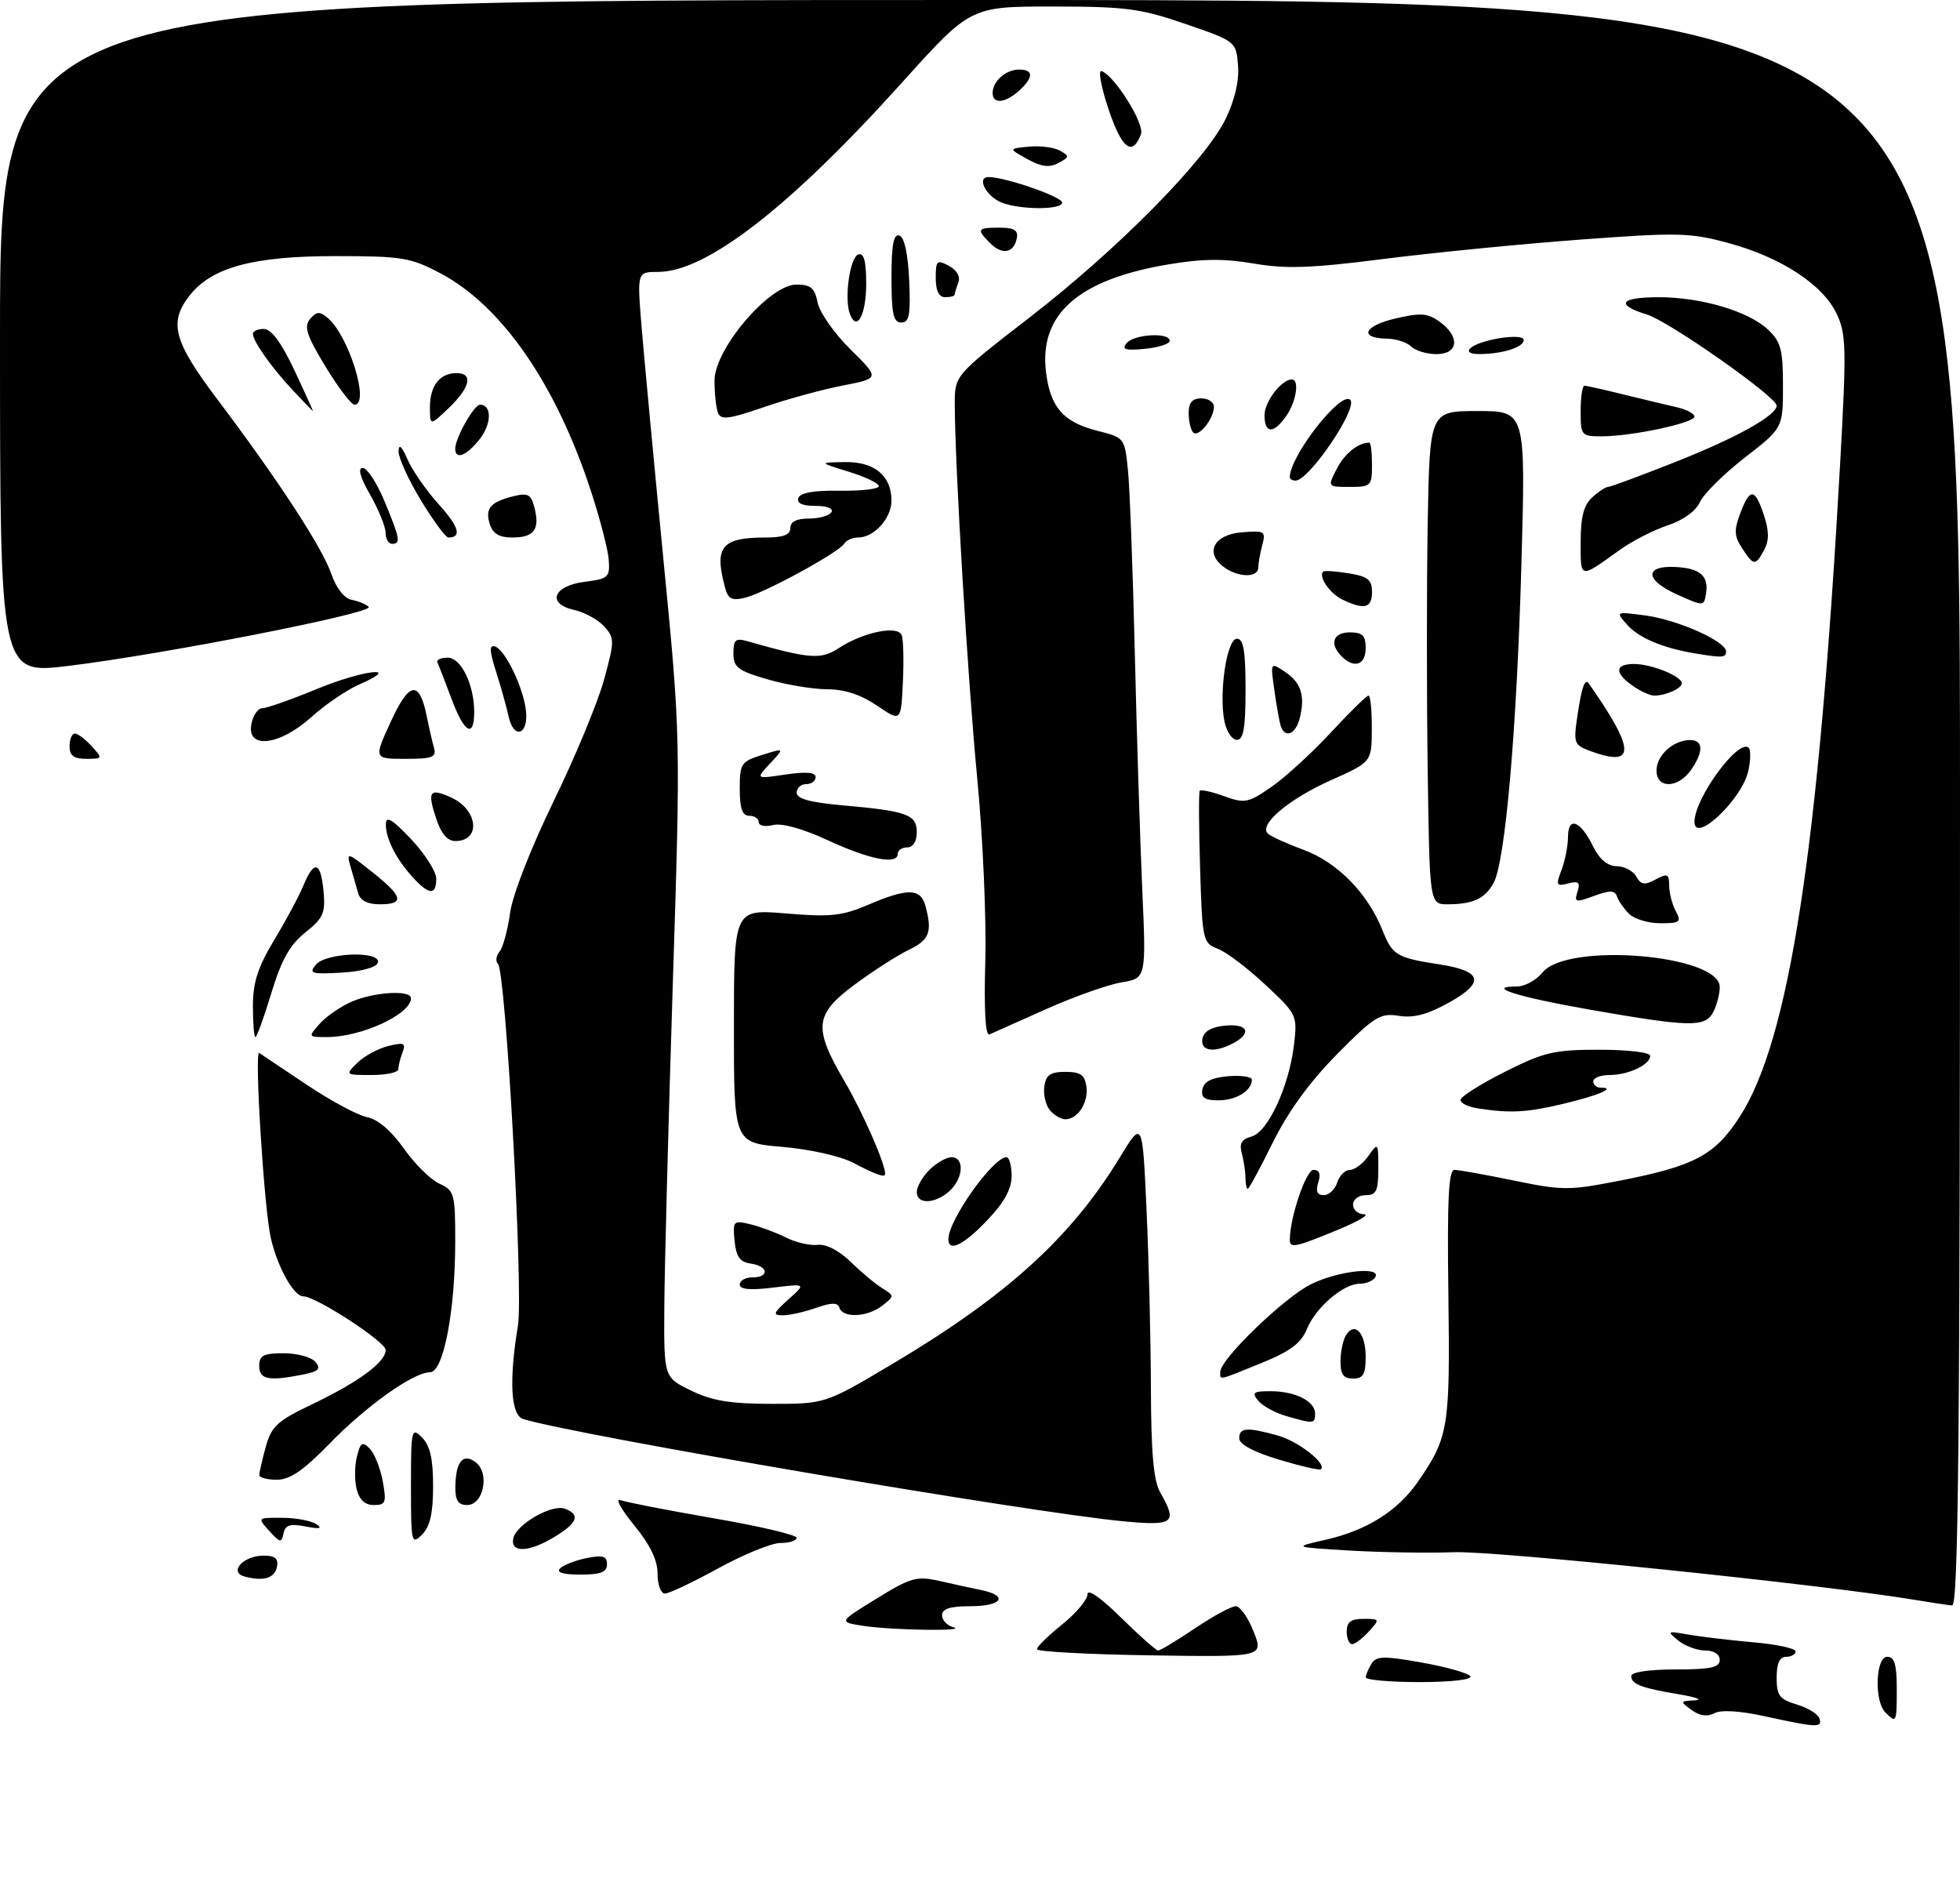 <?xml version="1.0" encoding="UTF-8" standalone="no"?>
<!DOCTYPE svg PUBLIC "-//W3C//DTD SVG 1.1//EN" "http://www.w3.org/Graphics/SVG/1.1/DTD/svg11.dtd" >
<svg xmlns="http://www.w3.org/2000/svg" xmlns:xlink="http://www.w3.org/1999/xlink" version="1.1" viewBox="0 0 310 297">
 <g >
 <path fill="currentColor"
d=" M 279.16 271.41 C 275.20 270.54 272.20 270.36 271.15 270.92 C 270.04 271.52 268.82 271.34 267.54 270.41 C 265.69 269.05 265.71 269.00 268.06 268.88 C 269.40 268.82 268.32 268.40 265.65 267.95 C 259.57 266.93 258.00 266.33 258.00 265.03 C 258.00 264.42 260.86 264.00 265.00 264.00 C 270.56 264.00 272.00 263.69 272.00 262.50 C 272.00 261.60 271.08 261.00 269.69 261.00 C 268.42 261.00 266.51 260.29 265.44 259.43 C 263.61 257.94 263.70 257.89 267.00 258.48 C 268.93 258.82 273.54 259.37 277.25 259.70 C 280.96 260.02 284.00 260.67 284.00 261.15 C 284.00 261.62 283.32 262.00 282.50 262.00 C 281.47 262.00 281.00 263.03 281.00 265.29 C 281.00 268.13 281.44 268.72 284.18 269.54 C 285.94 270.07 287.55 271.06 287.77 271.75 C 288.25 273.25 287.39 273.21 279.16 271.41 Z  M 298.20 270.80 C 296.40 269.00 296.64 262.00 298.50 262.00 C 299.63 262.00 300.00 263.22 300.00 267.00 C 300.00 272.46 299.95 272.55 298.20 270.80 Z  M 216.02 265.25 C 216.02 264.84 216.44 263.86 216.93 263.08 C 217.70 261.86 218.90 261.84 224.91 262.92 C 228.81 263.61 232.25 264.59 232.56 265.09 C 232.88 265.61 229.44 266.00 224.56 266.00 C 219.85 266.00 216.01 265.66 216.02 265.25 Z  M 164.00 260.80 C 164.00 260.41 165.80 258.65 168.00 256.88 C 170.20 255.11 172.00 252.97 172.00 252.12 C 172.00 251.18 174.09 252.63 177.28 255.78 C 180.19 258.65 182.84 261.00 183.18 261.00 C 183.52 261.00 186.14 259.43 189.00 257.50 C 191.86 255.57 194.76 254.00 195.45 254.00 C 196.14 254.00 197.41 255.81 198.28 258.02 C 199.86 262.04 199.86 262.04 181.93 261.77 C 172.07 261.62 164.00 261.18 164.00 260.80 Z  M 213.00 258.00 C 213.00 256.50 213.67 256.00 215.65 256.00 C 218.25 256.00 218.27 256.05 216.50 258.00 C 215.50 259.10 214.31 260.00 213.85 260.00 C 213.38 260.00 213.00 259.10 213.00 258.00 Z  M 136.56 257.11 C 132.62 256.50 132.62 256.50 138.62 252.81 C 144.05 249.46 144.99 249.20 148.56 250.00 C 150.73 250.49 153.74 251.15 155.25 251.46 C 159.58 252.37 158.46 254.00 153.50 254.00 C 150.27 254.00 149.00 254.40 149.00 255.43 C 149.00 256.21 149.79 257.06 150.75 257.31 C 153.35 257.99 141.14 257.81 136.56 257.11 Z  M 302.50 252.94 C 287.85 250.53 236.46 245.22 230.00 245.46 C 225.88 245.61 218.45 245.49 213.50 245.20 C 204.50 244.66 204.50 244.66 209.59 243.51 C 216.19 242.02 221.08 238.94 224.31 234.25 C 229.12 227.26 229.36 225.75 229.08 204.75 C 228.88 189.81 229.11 185.00 230.03 185.00 C 230.69 185.00 234.93 185.76 239.45 186.69 C 247.16 188.28 248.18 188.28 256.32 186.68 C 268.03 184.38 271.23 182.67 275.14 176.63 C 283.00 164.50 287.63 134.41 291.04 73.32 C 292.06 55.03 292.01 52.81 290.48 49.60 C 288.30 45.00 281.67 40.67 273.36 38.43 C 267.28 36.78 265.37 36.74 249.82 37.90 C 240.51 38.59 226.54 39.97 218.77 40.96 C 207.41 42.41 203.41 42.55 198.32 41.68 C 193.60 40.87 190.16 40.90 184.75 41.82 C 170.49 44.22 164.29 49.72 165.45 58.93 C 166.15 64.46 168.20 66.77 173.62 68.14 C 177.84 69.20 177.89 69.26 178.40 74.35 C 178.69 77.18 179.17 90.07 179.48 103.00 C 179.78 115.93 180.32 132.84 180.66 140.60 C 181.29 154.70 181.29 154.70 177.39 155.35 C 175.25 155.70 169.90 157.60 165.50 159.56 C 161.10 161.53 157.05 163.33 156.50 163.58 C 155.85 163.87 155.62 159.74 155.84 151.93 C 156.02 145.28 155.45 132.33 154.57 123.17 C 153.05 107.33 151.03 73.74 151.01 63.93 C 151.00 59.36 151.00 59.36 162.82 50.22 C 176.82 39.40 190.68 25.36 193.85 18.80 C 195.31 15.79 196.01 12.75 195.81 10.32 C 195.50 6.56 195.47 6.53 187.50 3.79 C 180.38 1.34 178.07 1.04 166.50 1.03 C 153.50 1.03 153.50 1.03 142.67 13.05 C 124.93 32.76 111.73 43.00 104.07 43.00 C 100.76 43.00 100.76 43.00 101.48 51.75 C 101.88 56.56 103.43 73.10 104.93 88.50 C 107.66 116.50 107.66 116.50 106.40 156.00 C 105.71 177.72 105.11 200.52 105.07 206.66 C 105.00 217.82 105.00 217.82 109.32 219.91 C 112.65 221.52 115.55 222.00 122.08 222.00 C 130.53 222.00 130.53 222.00 141.26 215.62 C 159.22 204.94 169.42 195.67 177.10 183.05 C 180.70 177.14 180.70 177.14 181.34 191.32 C 181.70 199.12 182.01 211.80 182.03 219.50 C 182.06 229.74 182.45 234.17 183.50 236.00 C 186.27 240.85 185.68 241.32 177.75 240.58 C 162.96 239.20 91.01 226.95 82.75 224.40 C 80.79 223.80 80.48 218.37 81.92 209.62 C 82.80 204.28 80.00 153.66 78.76 152.42 C 78.35 152.02 78.46 151.15 79.01 150.49 C 79.55 149.84 80.30 147.09 80.67 144.40 C 81.06 141.53 83.93 134.19 87.57 126.69 C 91.00 119.65 94.59 110.98 95.55 107.44 C 97.22 101.30 97.22 100.90 95.55 99.05 C 94.58 97.99 92.46 96.82 90.84 96.46 C 86.40 95.49 87.47 92.63 92.51 92.00 C 96.22 91.53 96.48 91.29 96.28 88.52 C 96.16 86.88 94.87 81.93 93.42 77.52 C 87.87 60.63 79.34 48.33 69.61 43.19 C 64.92 40.72 63.56 40.50 53.00 40.50 C 40.07 40.50 33.50 42.27 30.01 46.71 C 26.64 50.99 27.43 53.94 34.40 63.18 C 43.99 75.90 50.95 86.55 52.40 90.75 C 53.19 93.02 54.45 94.64 55.60 94.85 C 56.64 95.04 57.87 95.54 58.32 95.97 C 59.32 96.91 25.71 103.51 10.75 105.31 C 0.00 106.61 0.00 106.61 0.00 53.30 C 0.00 0.00 0.00 0.00 155.00 0.00 C 310.00 0.00 310.00 0.00 310.00 127.00 C 310.00 228.00 309.74 253.98 308.75 253.88 C 308.06 253.82 305.25 253.40 302.50 252.94 Z  M 104.00 248.85 C 104.00 246.70 102.82 244.27 100.27 241.16 C 98.23 238.66 97.26 236.88 98.12 237.22 C 98.98 237.55 105.61 238.84 112.85 240.09 C 120.08 241.33 126.00 242.73 126.00 243.18 C 126.00 243.63 124.85 244.00 123.45 244.00 C 122.05 244.00 117.63 245.80 113.62 248.00 C 109.61 250.20 105.81 252.00 105.16 252.00 C 104.52 252.00 104.00 250.58 104.00 248.85 Z  M 38.70 249.31 C 36.10 248.62 38.48 246.00 41.70 246.00 C 43.49 246.00 44.06 246.47 43.81 247.74 C 43.46 249.57 41.70 250.11 38.70 249.31 Z  M 88.58 248.02 C 89.12 247.48 91.01 246.75 92.78 246.39 C 95.35 245.88 96.00 246.08 96.00 247.38 C 96.00 248.62 95.01 249.00 91.80 249.00 C 89.05 249.00 87.94 248.66 88.58 248.02 Z  M 81.18 243.30 C 81.61 241.07 87.30 237.79 89.37 238.59 C 91.82 239.53 91.35 240.82 87.75 243.01 C 83.69 245.49 80.73 245.62 81.18 243.30 Z  M 42.60 242.11 C 40.69 240.00 40.69 240.00 44.60 240.02 C 46.74 240.02 49.17 240.47 50.00 241.01 C 51.07 241.72 50.60 241.83 48.34 241.39 C 45.86 240.92 45.11 241.15 44.84 242.50 C 44.54 244.04 44.30 243.99 42.60 242.11 Z  M 65.00 235.00 C 65.00 226.02 65.08 225.65 66.75 227.32 C 68.02 228.59 68.50 230.69 68.50 235.00 C 68.50 239.31 68.02 241.41 66.75 242.68 C 65.08 244.35 65.00 243.98 65.00 235.00 Z  M 56.41 235.50 C 56.07 234.12 56.08 231.80 56.45 230.34 C 57.02 228.07 57.32 227.89 58.49 229.09 C 59.24 229.87 60.16 232.19 60.54 234.25 C 61.15 237.61 61.00 238.00 59.13 238.00 C 57.73 238.00 56.83 237.17 56.41 235.50 Z  M 72.02 235.25 C 72.04 231.16 73.22 229.70 75.25 231.25 C 77.49 232.97 76.48 238.00 73.88 238.00 C 72.49 238.00 72.00 237.28 72.02 235.25 Z  M 41.01 233.25 C 41.01 232.84 41.48 230.83 42.04 228.78 C 42.94 225.54 43.88 224.68 49.36 222.07 C 56.74 218.54 61.00 215.40 61.00 213.48 C 61.00 212.18 49.97 205.00 47.97 205.00 C 46.46 205.00 43.87 200.34 42.83 195.77 C 41.76 191.08 40.20 166.00 41.00 166.51 C 41.27 166.68 44.61 168.92 48.41 171.47 C 52.22 174.03 56.55 176.36 58.04 176.66 C 59.77 177.00 61.89 178.81 63.87 181.62 C 65.58 184.05 68.11 186.55 69.49 187.18 C 71.86 188.26 72.00 188.75 72.00 196.30 C 72.00 207.32 70.14 217.00 68.02 217.00 C 65.40 217.00 57.93 222.31 52.03 228.38 C 47.98 232.55 45.85 234.00 43.78 234.00 C 42.25 234.00 41.00 233.66 41.01 233.25 Z  M 202.25 230.81 C 198.28 229.62 196.00 228.39 196.00 227.46 C 196.00 225.74 197.21 225.65 202.10 227.01 C 205.35 227.91 209.93 231.51 208.91 232.35 C 208.68 232.54 205.69 231.84 202.25 230.81 Z  M 203.38 223.91 C 201.66 223.42 199.69 222.33 199.00 221.50 C 197.94 220.22 198.22 220.00 200.94 220.00 C 204.86 220.00 208.00 221.58 208.00 223.54 C 208.00 225.17 207.78 225.19 203.38 223.91 Z  M 41.00 216.00 C 41.00 214.34 41.67 214.00 44.88 214.00 C 47.01 214.00 49.27 214.62 49.89 215.37 C 50.81 216.47 50.41 216.87 47.89 217.37 C 42.50 218.45 41.00 218.15 41.00 216.00 Z  M 193.00 216.94 C 193.00 214.93 203.24 205.06 207.43 203.04 C 211.80 200.92 218.60 200.22 217.50 202.00 C 217.16 202.55 216.07 203.00 215.08 203.00 C 212.47 203.00 208.12 206.73 206.71 210.16 C 205.79 212.41 204.08 213.69 199.50 215.55 C 192.51 218.39 193.00 218.29 193.00 216.94 Z  M 212.02 215.25 C 212.02 213.74 212.42 211.88 212.90 211.12 C 214.30 208.92 216.00 210.81 216.00 214.56 C 216.00 217.33 215.61 218.00 214.00 218.00 C 212.48 218.00 212.00 217.34 212.02 215.25 Z  M 124.69 205.49 C 127.50 202.98 127.50 202.98 122.25 203.62 C 118.64 204.06 117.00 203.91 117.00 203.13 C 117.00 202.51 117.90 202.00 119.00 202.00 C 121.74 202.00 121.54 200.22 118.75 199.82 C 117.02 199.57 116.43 198.74 116.18 196.21 C 115.88 193.07 115.99 192.96 118.68 193.60 C 120.23 193.98 122.77 194.92 124.32 195.70 C 125.87 196.48 128.12 197.00 129.32 196.86 C 130.64 196.69 132.69 197.75 134.54 199.54 C 136.21 201.17 138.46 203.05 139.54 203.71 C 141.48 204.92 141.48 204.95 139.56 206.46 C 137.27 208.28 133.33 208.49 132.78 206.83 C 132.48 205.95 131.59 205.95 129.05 206.83 C 127.21 207.48 124.84 208.00 123.80 208.00 C 122.16 208.00 122.29 207.64 124.69 205.49 Z  M 150.00 195.95 C 150.00 192.95 157.06 183.00 159.19 183.00 C 159.63 183.00 160.00 184.33 160.00 185.96 C 160.00 188.02 158.84 190.14 156.15 192.96 C 152.41 196.90 150.00 198.07 150.00 195.95 Z  M 204.00 196.08 C 204.00 192.57 206.56 185.00 207.74 185.00 C 208.68 185.00 208.93 185.65 208.50 187.00 C 208.06 188.39 208.32 189.00 209.37 189.00 C 210.19 189.00 211.15 188.10 211.50 187.00 C 211.85 185.90 212.75 185.00 213.51 185.00 C 214.27 185.00 215.59 184.00 216.44 182.78 C 217.96 180.62 218.00 180.67 218.00 184.78 C 218.00 188.33 217.68 189.00 216.00 189.00 C 214.89 189.00 214.00 189.67 214.00 190.50 C 214.00 191.32 214.79 192.01 215.75 192.02 C 216.71 192.04 214.80 193.16 211.50 194.52 C 204.87 197.25 204.00 197.43 204.00 196.08 Z  M 145.00 188.50 C 145.00 187.68 145.90 186.10 147.00 185.00 C 148.10 183.90 149.68 183.00 150.50 183.00 C 152.58 183.00 152.38 186.35 150.17 188.35 C 147.89 190.41 145.00 190.50 145.00 188.50 Z  M 196.99 186.25 C 196.98 185.29 196.72 183.55 196.41 182.39 C 195.98 180.82 196.38 180.14 197.94 179.73 C 200.52 179.05 203.88 171.81 204.66 165.24 C 205.21 160.55 205.15 160.41 200.14 155.73 C 197.34 153.11 193.96 150.55 192.62 150.04 C 190.25 149.14 190.16 148.76 189.81 137.31 C 189.61 130.81 189.59 125.30 189.75 125.06 C 189.92 124.82 191.64 125.19 193.59 125.90 C 196.89 127.09 197.41 126.98 201.12 124.42 C 203.31 122.90 207.53 119.03 210.50 115.83 C 213.47 112.62 216.14 110.00 216.45 110.00 C 216.75 110.00 216.99 112.36 216.97 115.25 C 216.95 120.50 216.95 120.50 210.55 123.36 C 203.76 126.39 198.98 130.46 200.56 131.85 C 201.08 132.30 203.62 133.45 206.20 134.40 C 211.50 136.35 216.31 141.24 218.63 147.04 C 220.25 151.09 220.83 151.44 227.69 152.51 C 234.42 153.55 234.90 155.33 229.29 158.48 C 225.81 160.43 223.61 161.02 221.25 160.64 C 218.30 160.17 217.39 160.73 211.48 166.70 C 207.16 171.07 203.75 175.75 201.33 180.64 C 199.33 184.69 197.54 188.00 197.35 188.00 C 197.16 188.00 196.99 187.21 196.99 186.25 Z  M 134.93 183.87 C 132.90 182.81 128.05 181.73 123.71 181.36 C 116.07 180.71 116.07 180.71 116.08 162.24 C 116.08 143.77 116.08 143.77 124.30 144.45 C 131.36 145.04 133.19 144.85 137.34 143.07 C 143.55 140.41 145.62 140.45 146.37 143.25 C 147.48 147.40 147.02 148.62 143.75 150.20 C 141.96 151.06 138.14 153.51 135.27 155.63 C 128.82 160.39 128.59 162.48 133.54 170.93 C 136.44 175.88 140.00 183.98 140.00 185.63 C 140.00 186.28 138.61 185.80 134.93 183.87 Z  M 166.05 175.56 C 165.39 174.76 164.99 173.07 165.17 171.81 C 165.43 169.98 166.13 169.50 168.50 169.50 C 170.87 169.50 171.57 169.98 171.83 171.81 C 172.18 174.33 170.48 177.00 168.50 177.00 C 167.81 177.00 166.71 176.35 166.05 175.56 Z  M 233.75 175.28 C 232.24 175.05 231.00 174.45 231.00 173.95 C 231.00 173.44 234.14 171.44 237.98 169.51 C 244.22 166.37 245.79 166.00 252.98 166.00 C 257.46 166.00 261.00 166.43 261.00 166.96 C 261.00 168.37 257.54 170.00 254.57 170.00 C 253.15 170.00 252.00 170.45 252.00 171.00 C 252.00 171.55 252.52 172.00 253.17 172.00 C 255.68 172.00 252.92 173.20 247.35 174.53 C 241.51 175.93 238.93 176.07 233.75 175.28 Z  M 190.18 172.25 C 190.42 171.03 191.64 170.41 194.26 170.19 C 196.32 170.02 198.00 170.27 198.00 170.74 C 198.00 172.47 195.53 174.00 192.73 174.00 C 190.53 174.00 189.93 173.59 190.18 172.25 Z  M 56.53 168.06 C 57.61 167.00 59.81 165.81 61.41 165.41 C 63.91 164.80 64.23 164.95 63.66 166.43 C 63.30 167.38 63.00 168.58 63.00 169.08 C 63.00 169.59 61.10 170.00 58.78 170.00 C 54.59 170.00 54.57 169.98 56.53 168.06 Z  M 190.18 164.25 C 190.40 163.10 191.62 162.39 193.76 162.19 C 197.35 161.84 198.07 163.36 195.07 164.96 C 192.06 166.57 189.81 166.24 190.18 164.25 Z  M 40.00 159.12 C 40.00 155.36 40.77 152.97 43.37 148.65 C 45.22 145.58 47.30 141.70 47.99 140.03 C 49.69 135.93 50.72 136.22 51.17 140.93 C 51.49 144.39 51.14 145.18 48.29 147.46 C 45.84 149.41 44.52 151.77 42.92 157.03 C 41.76 160.86 40.62 164.00 40.40 164.00 C 40.18 164.00 40.00 161.80 40.00 159.12 Z  M 50.60 161.86 C 51.64 160.69 53.95 159.11 55.72 158.36 C 59.29 156.85 65.00 156.53 65.00 157.85 C 65.00 160.38 57.18 164.00 51.70 164.00 C 48.70 164.00 48.70 163.99 50.60 161.86 Z  M 251.32 159.64 C 239.91 157.63 234.79 156.00 239.92 156.00 C 241.16 156.00 242.99 155.00 243.98 153.77 C 247.88 148.96 272.00 150.96 272.00 156.09 C 272.00 157.21 271.53 159.00 270.96 160.07 C 269.67 162.49 267.28 162.43 251.32 159.64 Z  M 49.95 152.56 C 51.57 150.61 60.39 150.33 59.75 152.25 C 59.51 152.99 57.15 153.63 54.00 153.81 C 49.26 154.08 48.80 153.94 49.95 152.56 Z  M 257.66 144.52 C 256.85 143.70 255.98 142.47 255.75 141.77 C 255.40 140.77 254.64 140.75 252.11 141.68 C 249.18 142.76 248.96 142.70 249.50 141.01 C 249.97 139.53 249.67 139.27 248.02 139.71 C 246.15 140.19 246.05 140.00 246.98 137.56 C 247.54 136.08 248.00 133.74 248.00 132.35 C 248.00 129.04 249.95 129.75 251.94 133.79 C 252.98 135.89 254.24 136.96 255.70 136.98 C 256.91 136.99 258.31 137.73 258.80 138.61 C 259.54 139.93 260.11 140.01 261.85 139.08 C 263.73 138.07 264.00 138.19 264.00 140.03 C 264.00 141.19 264.47 143.00 265.04 144.07 C 265.97 145.81 265.72 146.00 262.61 146.00 C 260.70 146.00 258.48 145.33 257.66 144.52 Z  M 56.65 141.25 C 56.38 140.29 55.84 138.40 55.45 137.07 C 54.77 134.71 54.89 134.74 58.87 137.90 C 63.76 141.77 64.05 143.00 60.07 143.00 C 58.13 143.00 56.97 142.41 56.65 141.25 Z  M 225.81 121.75 C 225.64 110.06 225.64 92.51 225.81 82.75 C 226.13 65.00 226.13 65.00 233.72 65.00 C 241.31 65.00 241.31 65.00 240.63 89.25 C 239.89 115.56 238.08 136.25 236.23 139.63 C 234.86 142.11 232.96 143.00 228.97 143.00 C 226.11 143.00 226.11 143.00 225.81 121.75 Z  M 65.30 138.75 C 62.63 135.82 60.99 132.59 61.03 130.32 C 61.04 128.95 62.04 129.55 65.03 132.71 C 67.21 135.03 69.00 137.84 69.00 138.96 C 69.00 141.61 67.84 141.54 65.30 138.75 Z  M 131.01 132.91 C 126.98 131.04 123.66 130.12 122.26 130.47 C 121.02 130.78 120.00 130.58 120.00 130.02 C 120.00 129.46 119.33 129.00 118.50 129.00 C 117.40 129.00 117.00 127.86 117.00 124.74 C 117.00 120.75 117.21 120.42 120.55 119.38 C 124.10 118.27 124.10 118.27 121.80 120.73 C 119.50 123.19 119.50 123.19 124.25 122.48 C 127.50 122.00 129.00 122.13 129.00 122.89 C 129.00 123.50 128.32 124.00 127.50 124.00 C 126.67 124.00 126.00 124.61 126.00 125.35 C 126.00 126.31 128.14 126.90 133.25 127.35 C 143.52 128.26 145.00 128.80 145.00 131.62 C 145.00 133.07 144.41 134.00 143.50 134.00 C 142.68 134.00 142.00 134.45 142.00 135.00 C 142.00 136.80 137.62 135.96 131.01 132.91 Z  M 68.98 129.43 C 67.55 125.12 67.95 124.56 71.35 126.11 C 75.63 128.06 76.11 133.00 72.02 133.00 C 70.77 133.00 69.77 131.83 68.98 129.43 Z  M 268.00 129.97 C 268.00 126.23 275.01 116.67 276.59 118.26 C 276.92 118.59 276.89 120.24 276.51 121.93 C 275.53 126.41 268.00 133.52 268.00 129.97 Z  M 262.00 121.86 C 262.00 119.46 264.59 117.08 267.25 117.03 C 269.42 116.99 269.49 118.85 267.44 121.78 C 265.40 124.69 262.00 124.75 262.00 121.86 Z  M 11.00 118.00 C 11.00 116.90 11.38 116.00 11.85 116.00 C 12.31 116.00 13.50 116.90 14.50 118.00 C 16.27 119.95 16.25 120.00 13.65 120.00 C 11.67 120.00 11.00 119.50 11.00 118.00 Z  M 61.81 114.12 C 64.73 107.73 66.34 107.50 67.51 113.32 C 67.86 115.07 68.37 117.29 68.64 118.25 C 69.06 119.75 68.42 120.00 64.12 120.00 C 59.11 120.00 59.11 120.00 61.81 114.12 Z  M 251.65 118.81 C 248.93 117.81 248.84 117.57 249.50 113.13 C 250.16 108.66 250.68 107.21 251.29 108.08 C 258.66 118.61 258.75 121.39 251.65 118.81 Z  M 39.76 114.50 C 40.02 113.12 40.79 112.00 41.48 112.00 C 42.16 112.00 46.03 110.64 50.08 108.97 C 57.52 105.90 63.78 105.21 56.86 108.22 C 54.86 109.09 51.43 111.42 49.24 113.40 C 44.23 117.93 38.98 118.54 39.76 114.50 Z  M 193.66 114.07 C 192.76 109.53 194.04 101.00 195.64 101.00 C 196.67 101.00 197.00 102.92 197.00 109.00 C 197.00 115.12 196.68 117.00 195.62 117.00 C 194.87 117.00 193.99 115.68 193.66 114.07 Z  M 71.48 110.68 C 70.41 107.83 69.38 105.16 69.18 104.75 C 68.99 104.34 69.73 104.00 70.82 104.00 C 72.92 104.00 75.00 108.28 75.00 112.59 C 75.00 116.77 73.45 115.93 71.48 110.68 Z  M 80.45 113.32 C 80.11 111.77 79.21 108.56 78.45 106.18 C 77.41 102.92 77.37 101.95 78.29 102.23 C 79.89 102.73 82.80 108.76 83.19 112.40 C 83.60 116.21 81.26 117.00 80.45 113.32 Z  M 202.55 114.75 C 202.34 114.06 201.89 111.52 201.55 109.10 C 200.93 104.71 200.93 104.71 203.21 106.22 C 205.79 107.93 206.46 110.03 205.57 113.58 C 204.92 116.16 203.19 116.83 202.55 114.75 Z  M 138.71 111.58 C 136.17 109.86 133.57 109.00 130.86 109.00 C 128.63 109.00 124.38 108.29 121.40 107.43 C 116.69 106.06 116.00 105.53 116.00 103.31 C 116.00 101.15 116.34 100.86 118.25 101.41 C 128.08 104.21 129.83 104.34 132.63 102.51 C 136.50 99.97 142.00 98.83 142.62 100.45 C 142.88 101.14 142.97 104.51 142.80 107.94 C 142.50 114.16 142.50 114.16 138.71 111.58 Z  M 258.22 108.44 C 255.31 106.40 255.40 105.00 258.45 105.00 C 261.21 105.00 266.00 106.94 266.00 108.05 C 266.00 108.87 263.47 110.00 261.64 110.00 C 260.98 110.00 259.44 109.30 258.22 108.44 Z  M 212.20 103.80 C 210.22 101.82 210.84 100.00 213.50 100.00 C 215.50 100.00 216.00 100.50 216.00 102.50 C 216.00 105.16 214.18 105.78 212.20 103.80 Z  M 268.00 103.31 C 262.95 102.46 259.20 100.87 257.37 98.81 C 255.50 96.70 255.50 96.70 260.25 97.33 C 265.36 98.01 273.00 101.42 273.00 103.02 C 273.00 104.02 272.42 104.05 268.00 103.31 Z  M 212.31 94.81 C 210.31 93.84 208.49 91.18 209.28 90.39 C 209.46 90.21 211.27 90.33 213.30 90.66 C 216.36 91.16 217.00 91.67 217.00 93.63 C 217.00 96.18 215.78 96.48 212.31 94.81 Z  M 265.16 93.97 C 260.17 91.72 260.06 89.42 264.97 89.66 C 268.88 89.85 270.28 91.06 269.83 93.85 C 269.50 95.92 269.50 95.92 265.16 93.97 Z  M 114.65 92.82 C 112.94 86.45 114.14 85.00 121.08 85.00 C 123.90 85.00 125.00 84.58 125.00 83.50 C 125.00 82.51 125.99 82.00 127.94 82.00 C 129.56 82.00 131.16 81.55 131.50 81.00 C 131.86 80.41 130.82 80.00 128.98 80.00 C 126.90 80.00 125.98 79.58 126.27 78.75 C 126.56 77.92 128.75 77.53 132.85 77.60 C 136.23 77.65 139.00 77.33 139.00 76.88 C 139.00 76.43 136.86 75.40 134.25 74.60 C 129.50 73.14 129.50 73.14 133.60 73.07 C 138.30 72.99 141.00 75.22 141.00 79.17 C 141.00 81.95 138.24 85.00 135.73 85.00 C 134.84 85.00 133.85 85.44 133.52 85.98 C 132.65 87.38 120.98 93.74 117.89 94.51 C 115.72 95.04 115.16 94.75 114.65 92.82 Z  M 193.58 89.68 C 190.50 87.43 191.97 84.54 196.39 84.18 C 200.02 83.88 200.23 84.01 199.65 86.18 C 199.31 87.46 199.02 89.06 199.01 89.75 C 199.00 91.39 195.86 91.35 193.58 89.68 Z  M 250.00 85.71 C 250.00 81.75 250.49 79.87 251.83 78.65 C 252.83 77.74 253.97 77.00 254.34 77.00 C 254.72 77.00 259.56 75.20 265.10 73.01 C 274.73 69.19 281.00 65.69 281.00 64.14 C 281.00 62.76 263.97 50.80 260.49 49.74 C 255.42 48.18 256.21 47.00 262.34 47.00 C 269.07 47.00 276.53 49.21 279.62 52.11 C 281.67 54.03 282.00 55.29 282.00 61.01 C 282.00 67.68 282.00 67.68 275.97 72.36 C 272.65 74.94 269.45 78.11 268.86 79.40 C 268.22 80.82 266.21 82.27 263.77 83.08 C 261.55 83.81 258.11 85.58 256.12 87.01 C 249.78 91.56 250.00 91.61 250.00 85.71 Z  M 275.54 86.70 C 274.29 84.80 274.24 83.83 275.23 81.20 C 276.77 77.11 277.57 77.17 278.98 81.45 C 279.81 83.97 279.83 85.46 279.03 86.95 C 277.64 89.53 277.38 89.51 275.54 86.70 Z  M 60.99 84.25 C 60.98 83.29 59.88 80.59 58.55 78.25 C 56.95 75.46 56.55 74.00 57.37 74.00 C 58.07 74.00 59.61 76.37 60.82 79.27 C 63.28 85.21 63.42 86.00 62.00 86.00 C 61.45 86.00 60.99 85.21 60.99 84.25 Z  M 66.57 79.12 C 64.61 75.88 63.02 72.40 63.04 71.37 C 63.07 70.12 63.54 70.55 64.45 72.64 C 65.20 74.37 67.42 77.57 69.39 79.75 C 72.60 83.30 73.09 85.00 70.91 85.00 C 70.49 85.00 68.54 82.35 66.57 79.12 Z  M 77.47 82.90 C 76.68 80.41 77.55 79.38 81.21 78.47 C 83.53 77.90 84.00 78.17 84.55 80.35 C 85.41 83.75 84.45 85.00 81.01 85.00 C 78.97 85.00 77.94 84.39 77.47 82.90 Z  M 211.44 74.12 C 212.69 71.70 214.81 70.00 216.58 70.00 C 216.81 70.00 217.00 71.58 217.00 73.50 C 217.00 76.84 216.84 77.00 213.47 77.00 C 209.95 77.00 209.95 77.00 211.44 74.12 Z  M 204.00 75.47 C 204.00 72.11 212.09 61.76 213.56 63.23 C 214.84 64.51 207.05 76.00 204.91 76.00 C 204.41 76.00 204.00 75.76 204.00 75.47 Z  M 72.00 70.95 C 72.00 69.27 74.97 64.00 75.92 64.00 C 77.81 64.00 77.78 67.01 75.87 69.44 C 73.79 72.09 72.00 72.78 72.00 70.95 Z  M 188.72 68.39 C 188.33 67.99 188.00 66.62 188.00 65.33 C 188.00 63.67 188.57 63.00 190.00 63.00 C 191.10 63.00 192.00 63.59 192.00 64.31 C 192.00 66.21 189.57 69.24 188.72 68.39 Z  M 250.00 65.00 C 250.00 62.80 250.27 61.00 250.61 61.00 C 250.94 61.00 253.75 61.63 256.86 62.40 C 259.96 63.16 263.74 64.07 265.25 64.41 C 266.76 64.76 268.00 65.42 268.00 65.88 C 268.00 66.89 258.06 69.00 253.33 69.00 C 250.11 69.00 250.00 68.87 250.00 65.00 Z  M 200.00 65.65 C 200.00 63.52 202.69 60.00 204.33 60.00 C 205.56 60.00 205.02 63.53 203.44 65.78 C 201.43 68.66 200.00 68.61 200.00 65.65 Z  M 68.00 64.39 C 68.00 61.00 69.56 59.00 72.20 59.00 C 74.88 59.00 74.38 61.26 71.00 64.50 C 68.00 67.37 68.00 67.37 68.00 64.39 Z  M 113.55 65.26 C 113.25 64.48 113.01 62.19 113.01 60.17 C 113.03 55.15 121.70 45.00 125.96 45.00 C 128.23 45.00 128.86 45.53 129.32 47.85 C 129.63 49.41 131.97 52.75 134.52 55.26 C 139.15 59.83 139.15 59.83 133.33 60.96 C 130.12 61.58 124.48 63.12 120.80 64.39 C 115.22 66.31 114.00 66.45 113.55 65.26 Z  M 46.35 61.75 C 42.94 58.12 40.00 53.96 40.00 52.78 C 40.00 52.35 40.79 52.01 41.75 52.02 C 42.91 52.03 44.52 54.21 46.55 58.52 C 48.22 62.08 49.55 65.00 49.49 65.00 C 49.44 65.00 48.02 63.54 46.35 61.75 Z  M 51.48 57.97 C 48.49 53.04 48.04 51.66 49.04 50.45 C 50.04 49.25 50.55 49.21 51.79 50.24 C 55.14 53.00 58.56 64.00 56.07 64.00 C 55.56 64.00 53.50 61.28 51.48 57.97 Z  M 178.19 54.27 C 179.38 52.83 185.00 52.52 185.00 53.89 C 185.00 54.39 183.23 54.96 181.07 55.16 C 177.98 55.46 177.36 55.27 178.19 54.27 Z  M 223.20 54.80 C 222.53 54.13 220.79 53.57 219.33 53.55 C 214.85 53.47 215.71 51.52 220.73 50.36 C 224.71 49.43 225.82 49.52 227.70 50.88 C 230.96 53.24 230.69 56.00 227.20 56.00 C 225.66 56.00 223.86 55.46 223.20 54.80 Z  M 232.55 55.08 C 233.99 53.68 241.00 52.60 241.00 53.77 C 241.00 54.91 237.67 55.97 234.05 55.99 C 232.53 55.99 231.96 55.65 232.55 55.08 Z  M 134.43 49.67 C 133.49 47.24 134.42 40.68 135.75 40.24 C 136.64 39.95 137.00 41.29 137.00 44.86 C 137.00 49.79 135.53 52.54 134.43 49.67 Z  M 141.00 43.92 C 141.00 38.70 141.33 36.94 142.25 37.25 C 143.04 37.51 143.61 40.11 143.80 44.33 C 144.04 49.81 143.82 51.00 142.55 51.00 C 141.30 51.00 141.00 49.64 141.00 43.92 Z  M 148.00 43.96 C 148.00 41.20 148.19 41.03 150.08 42.04 C 151.33 42.71 151.93 43.75 151.58 44.66 C 151.26 45.49 151.00 46.35 151.00 46.58 C 151.00 46.81 150.32 47.00 149.50 47.00 C 148.50 47.00 148.00 46.00 148.00 43.96 Z  M 156.62 38.47 C 154.40 36.25 154.55 36.00 158.07 36.00 C 160.40 36.00 161.07 36.40 160.82 37.67 C 160.37 40.02 158.51 40.37 156.62 38.47 Z  M 158.39 32.02 C 155.94 31.03 154.41 28.00 156.35 28.00 C 159.01 28.00 168.00 31.12 168.00 32.04 C 168.00 33.21 161.30 33.20 158.39 32.02 Z  M 162.49 25.16 C 159.50 23.50 159.50 23.50 162.73 23.19 C 164.50 23.02 166.71 23.30 167.64 23.82 C 169.18 24.68 169.16 24.84 167.40 25.78 C 165.98 26.55 164.71 26.38 162.49 25.16 Z  M 175.34 17.31 C 174.16 13.78 173.65 11.05 174.22 11.24 C 176.28 11.93 181.08 19.62 180.46 21.23 C 179.09 24.81 177.44 23.54 175.34 17.31 Z  M 157.00 14.70 C 157.00 12.84 159.09 11.00 161.20 11.00 C 163.50 11.00 163.49 12.25 161.17 14.35 C 158.98 16.33 157.00 16.50 157.00 14.70 Z "/>
</g>
</svg>